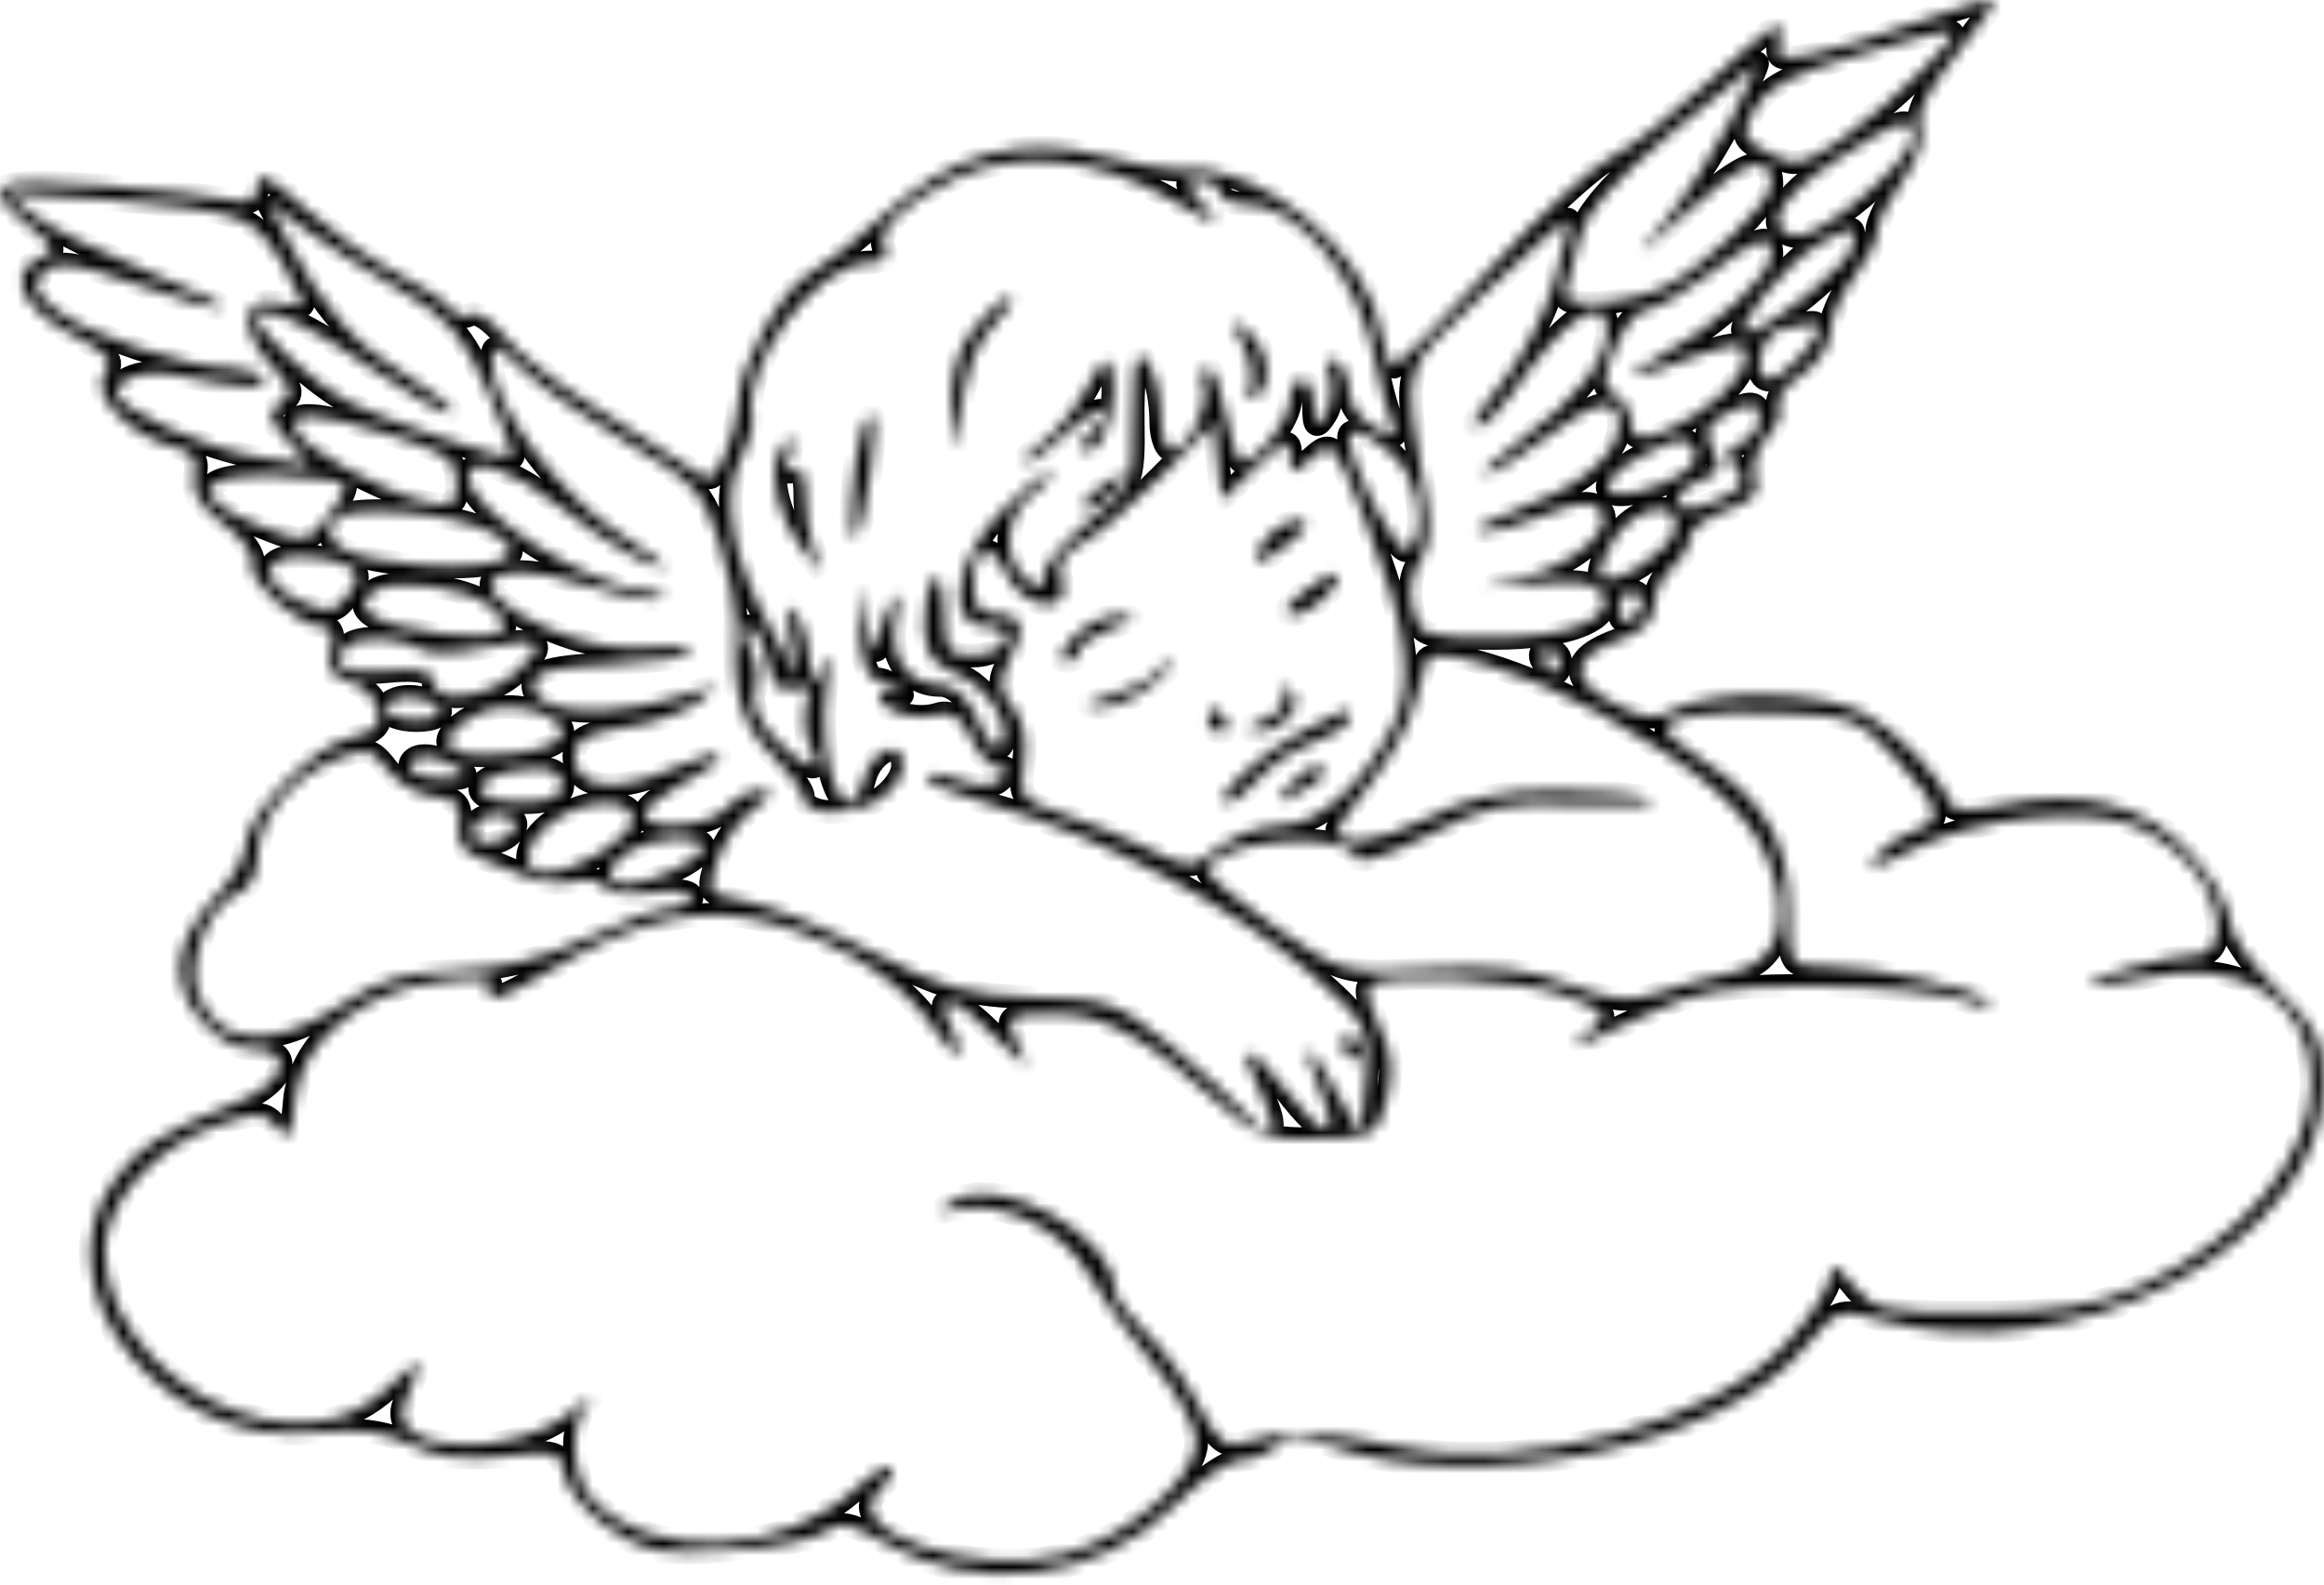 <svg width="198" height="135" viewBox="0 0 198 135" fill="none" xmlns="http://www.w3.org/2000/svg">
<mask id="path-1-inside-1_1421_833" fill="white">
<path fill-rule="evenodd" clip-rule="evenodd" d="M163.427 1.896C160.127 3.088 156.012 4.334 154.283 4.665C151.42 5.213 151.189 5.069 151.705 3.063C152.131 1.409 150.748 2.266 146.164 6.497C142.804 9.597 138.789 12.73 137.241 13.458C135.693 14.187 131.052 18.461 126.927 22.958C122.802 27.454 119.14 31.184 118.788 31.246C118.437 31.308 117.857 29.797 117.499 27.889C116.265 21.312 107.537 14.135 101.185 14.473C99.668 14.554 96.29 14.018 93.677 13.282C87.172 11.45 80.961 13.152 75.383 18.294C73.091 20.407 70.252 22.651 69.075 23.28C66.66 24.573 62.927 31.248 62.927 34.272C62.927 35.368 62.418 37.381 61.797 38.746C60.681 41.193 60.632 41.203 58.047 39.429C56.606 38.441 53.056 36.169 50.158 34.379C47.26 32.59 44.016 30.016 42.948 28.659C41.881 27.302 40.57 26.462 40.036 26.791C39.502 27.122 38.779 26.928 38.428 26.361C38.078 25.794 36.002 24.417 33.814 23.301C31.627 22.185 28.057 19.665 25.882 17.699C22.852 14.962 21.927 14.53 21.927 15.851C21.927 17.131 21.346 17.439 19.677 17.046C18.439 16.755 13.49 16.203 8.677 15.819C-0.802 15.065 -1.97 15.722 2.544 19.273C4.739 20.999 4.9 21.432 3.544 21.952C0.547 23.103 1.735 26.22 6.001 28.397C9.228 30.043 9.841 30.757 8.95 31.831C7.598 33.46 10.984 37.084 14.74 38.027C16.448 38.456 16.956 39.139 16.595 40.521C16.255 41.821 17.031 43.115 19.039 44.6C20.657 45.796 21.765 47.34 21.5 48.03C20.975 49.397 25.413 53.359 27.468 53.359C28.26 53.359 28.536 54.137 28.201 55.418C27.811 56.911 28.224 57.624 29.702 58.011C30.824 58.304 31.96 59.377 32.226 60.396C32.592 61.793 32.012 62.401 29.861 62.874C26.688 63.57 20.927 69.513 20.927 72.09C20.927 73.002 19.834 74.9 18.498 76.305C14.9 80.09 14.4 83.419 16.943 86.652C18.213 88.266 20.052 89.359 21.5 89.359C25.283 89.359 24.451 92.252 20.177 93.956C13.562 96.591 11.802 97.727 9.649 100.749C3.12 109.918 14.206 123.552 26.962 122.041C30.366 121.638 32.781 121.938 34.986 123.038C37.183 124.135 39.607 124.439 42.972 124.04C47.371 123.519 47.83 123.661 48.115 125.629C48.286 126.818 50.002 128.862 51.927 130.172C54.988 132.254 56.273 132.495 62.162 132.091C65.867 131.836 69.53 131.104 70.302 130.462C71.395 129.556 72.454 129.732 75.067 131.255C83.155 135.967 93.581 134.705 100.058 128.228C102.186 126.1 104.737 124.359 105.727 124.359C106.717 124.359 108.067 123.819 108.728 123.158C109.647 122.239 110.689 122.227 113.178 123.111C125.791 127.586 146.751 123.249 153.792 114.707C156.343 111.611 156.765 111.452 159.972 112.372C176.503 117.113 197.927 105.9 197.927 92.507C197.927 88.608 197.426 87.573 193.927 84.245C191.727 82.151 189.927 79.514 189.927 78.384C189.927 77.254 188.423 74.688 186.585 72.682C182.798 68.55 177.29 67.165 170.446 68.624C167.904 69.166 166.344 69.109 166.129 68.466C165.368 66.181 161.553 62.217 158.692 60.737C155.137 58.899 145.961 58.735 142.753 60.452C140.99 61.395 139.943 61.285 137.324 59.873C133.555 57.844 133.795 55.949 138.007 54.481C139.873 53.83 140.927 52.767 140.927 51.533C140.927 50.472 141.602 49.044 142.427 48.359C143.252 47.674 143.927 46.538 143.927 45.834C143.927 45.131 145.327 44.066 147.039 43.47C149.337 42.669 149.985 41.952 149.515 40.727C149.158 39.798 149.591 38.283 150.501 37.277C151.393 36.292 151.858 35.056 151.534 34.531C151.209 34.007 152.065 32.843 153.436 31.945C154.806 31.047 155.927 29.382 155.927 28.244C155.927 27.106 156.827 25.03 157.927 23.632C159.027 22.233 159.927 20.457 159.927 19.684C159.927 18.911 160.888 16.979 162.062 15.391C163.305 13.709 163.931 11.813 163.562 10.85C163.151 9.779 164.213 7.627 166.568 4.752C168.571 2.308 170.033 0.178 169.818 0.019C169.603 -0.141 166.727 0.704 163.427 1.896ZM163.927 5.859C162.061 7.784 158.896 10.495 156.892 11.883C153.629 14.145 152.983 14.27 150.696 13.083C148.363 11.873 148.255 11.547 149.447 9.309C150.428 7.465 152.567 6.329 158.089 4.719C167.876 1.864 167.811 1.852 163.927 5.859ZM147.446 10.322C146.062 13.052 143.476 16.989 141.697 19.072C138.891 22.359 139.157 22.226 143.708 18.058C148.623 13.556 150.927 12.812 150.927 15.723C150.927 17.25 145.335 22.649 141.927 24.413C140.552 25.125 137.953 25.758 136.152 25.82C133.589 25.908 133.006 25.598 133.472 24.396C133.799 23.551 134.319 21.608 134.628 20.08C135.003 18.223 137.551 15.326 142.308 11.35C146.223 8.076 149.547 5.389 149.694 5.378C149.841 5.368 148.829 7.592 147.446 10.322ZM162.927 11.781C162.927 13.732 154.855 20.492 152.96 20.128C150.026 19.562 151.458 16.867 156.416 13.623C161.977 9.984 162.927 9.716 162.927 11.781ZM99.779 16.981C103.902 19.369 104.212 19.43 102.522 17.516C100.838 15.61 100.809 15.359 102.272 15.359C103.182 15.359 103.927 15.809 103.927 16.359C103.927 16.909 104.843 17.359 105.962 17.359C110.7 17.359 115.8 23.478 117.213 30.859C117.528 32.509 118.112 34.699 118.509 35.725C119.147 37.376 118.981 37.458 117.079 36.44C115.895 35.807 114.927 34.431 114.927 33.383C114.927 32.335 114.429 31.169 113.82 30.794C113.098 30.348 112.916 30.762 113.297 31.984C113.618 33.015 113.449 34.534 112.919 35.359C112.143 36.569 111.955 36.424 111.942 34.609C111.934 33.371 111.477 32.359 110.927 32.359C110.377 32.359 109.927 33.111 109.927 34.03C109.927 35.765 107.184 39.359 105.86 39.359C105.443 39.359 104.799 37.559 104.427 35.359C104.055 33.159 103.355 31.359 102.87 31.359C102.386 31.359 102.235 31.999 102.535 32.781C103.169 34.432 101.308 38.359 99.892 38.359C99.361 38.359 98.927 37.271 98.927 35.941C98.927 33.142 98.001 30.359 97.07 30.359C96.716 30.359 96.467 32.854 96.515 35.904C96.599 41.18 96.418 41.594 92.765 44.487C90.654 46.159 88.927 48.219 88.927 49.065C88.927 50.32 88.65 50.374 87.427 49.359C85.227 47.533 85.599 43.703 88.15 41.916C89.372 41.06 89.921 40.359 89.37 40.359C88.818 40.359 86.918 41.895 85.147 43.773C81.228 47.928 80.584 53.359 84.01 53.359C85.233 53.359 85.921 53.876 85.677 54.609C85.448 55.297 84.173 55.859 82.844 55.859C80.723 55.859 80.427 55.405 80.427 52.157C80.427 48.669 79.331 48.099 78.892 51.359C78.418 54.88 79.074 56.464 81.366 57.336C84.133 58.388 86.36 61.849 85.336 63.506C84.935 64.155 84.11 63.322 83.338 61.486C82.512 59.522 81.308 58.359 80.098 58.359C77.257 58.359 75.601 55.827 76.346 52.622C76.822 50.574 76.725 50.247 75.973 51.359C75.414 52.184 74.891 53.759 74.811 54.859C74.73 55.961 74.316 55.287 73.889 53.359L73.115 49.859L73.271 53.859C73.36 56.151 73.925 57.859 74.594 57.859C75.235 57.859 76.135 58.269 76.594 58.769C77.078 59.298 76.903 59.378 76.177 58.96C75.49 58.565 74.927 58.669 74.927 59.193C74.927 60.521 77.87 61.512 79.901 60.867C81.042 60.505 81.966 61.15 82.739 62.845C83.369 64.228 84.434 65.359 85.106 65.359C85.949 65.359 86.006 65.68 85.29 66.396C84.583 67.103 83.406 67.112 81.59 66.421C80.125 65.865 78.927 65.774 78.927 66.22C78.927 66.666 81.729 67.811 85.153 68.763C93.582 71.106 105.322 77.357 111.582 82.837C116.453 87.099 116.721 87.584 116.426 91.604C116.254 93.944 116.052 96.084 115.976 96.359C115.9 96.634 114.948 95.172 113.859 93.109C111.366 88.386 110.561 88.239 112.491 92.859C114.377 97.371 112.912 97.339 109.445 92.793C106.31 88.683 105.21 88.747 107.371 92.915C109.178 96.396 108.377 97.601 106.08 94.859C105.158 93.759 102.236 91.112 99.587 88.978C95.137 85.392 94.26 85.085 88.098 84.959C82.532 84.846 80.262 84.219 74.395 81.177C70.528 79.172 65.729 77.225 63.731 76.85C60.219 76.191 60.131 76.072 61.116 73.249C61.675 71.642 63.087 69.66 64.253 68.844C65.887 67.7 66.006 67.359 64.772 67.359C63.892 67.359 62.612 68.034 61.927 68.859C60.555 70.513 54.927 70.935 54.927 69.385C54.927 68.849 56.248 67.727 57.864 66.892C62.689 64.397 62.354 63.283 57.433 65.459C52.418 67.678 48.927 67.245 48.927 64.405C48.927 63.024 49.978 62.428 53.292 61.932C55.693 61.572 58.505 60.584 59.542 59.736C61.374 58.239 61.37 58.215 59.427 58.893C52.416 61.336 45.427 61.064 45.427 58.349C45.427 57.205 46.996 56.79 52.177 56.563C55.89 56.401 58.927 55.939 58.927 55.537C58.927 55.135 57.176 54.973 55.035 55.177C52.582 55.411 49.441 54.795 46.535 53.51C38.65 50.022 41.398 47.026 49.894 49.848C52.667 50.769 55.496 51.296 56.181 51.02C56.867 50.743 56.527 50.471 55.427 50.416C50.235 50.154 39.927 43.637 39.927 40.617C39.927 38.666 43.56 39.884 47.927 43.298C51.663 46.219 55.312 48.359 56.557 48.359C56.976 48.359 55.199 47.015 52.609 45.372C47.717 42.27 41.927 34.467 41.927 30.976C41.927 29.136 42.134 29.18 44.677 31.583C46.189 33.011 50.203 35.796 53.597 37.771C59.068 40.954 59.937 41.9 61.27 46.111C62.097 48.722 62.728 51.759 62.672 52.859C62.366 58.869 63.093 61.614 65.662 64.154C67.166 65.642 68.404 67.303 68.412 67.845C68.436 69.417 71.974 69.672 74.558 68.289C75.861 67.591 76.927 66.211 76.927 65.221C76.927 62.869 74.299 63.828 73.619 66.428C72.187 71.905 69.456 65.062 70.426 58.428C70.823 55.714 70.723 55.338 70.008 56.859C69.133 58.719 69.062 58.684 68.982 56.359C68.935 54.984 68.426 53.184 67.851 52.359C67.074 51.244 66.956 51.757 67.393 54.359L67.981 57.859L65.525 53.359C62.332 47.508 61.406 42.179 63.062 39.184C63.768 37.905 64.226 36.269 64.079 35.549C63.148 30.986 69.677 22.359 74.063 22.359C75.185 22.359 75.765 21.906 75.4 21.315C74.451 19.78 76.884 17.297 81.427 15.163C86.661 12.705 93.58 13.39 99.779 16.981ZM20.047 18.508C22.288 19.351 23.498 20.876 25.763 25.714C25.983 26.184 25.208 26.266 24.04 25.895C20.796 24.865 20.18 27.935 23.024 30.963C24.969 33.032 25.127 33.617 23.941 34.351C22.734 35.096 22.818 35.588 24.467 37.446L26.427 39.655L22.085 38.98C17.382 38.25 9.927 34.856 9.927 33.446C9.927 32.244 12.353 31.421 14.581 31.864C20.845 33.114 22.974 33.244 22.418 32.344C22.083 31.802 20.792 31.359 19.549 31.359C15.885 31.359 7.313 28.494 4.776 26.421C2.858 24.853 2.663 24.261 3.712 23.195C4.767 22.122 6.137 22.288 11.399 24.124C20.669 27.36 21.724 26.797 12.927 23.31C8.802 21.675 4.302 19.455 2.927 18.378L0.427 16.419L8.927 16.971C13.602 17.274 18.606 17.966 20.047 18.508ZM34.219 24.762C38.123 26.987 39.469 28.528 41.482 33.08C42.841 36.152 43.824 38.795 43.666 38.953C43.274 39.345 32.633 35.796 29.755 34.314C26.851 32.818 21.927 28.283 21.927 27.105C21.927 25.579 26.218 27.501 32.159 31.688C35.312 33.91 38.145 35.474 38.454 35.165C38.764 34.855 37.085 33.466 34.722 32.078C30.292 29.475 27.513 26.327 24.496 20.493L22.755 17.126L26.091 19.579C27.926 20.928 31.583 23.26 34.219 24.762ZM132.381 24.203C131.534 27.054 129.464 30.956 127.78 32.873C126.097 34.791 125.195 36.359 125.777 36.359C126.358 36.359 127.642 35.179 128.63 33.737C133.184 27.093 136.927 24.566 136.927 28.136C136.927 30.71 134.297 34.079 129.671 37.43C127.447 39.041 126.064 40.359 126.599 40.359C127.133 40.359 129.338 39.022 131.499 37.387C136.043 33.948 137.927 33.602 137.927 36.204C137.927 38.783 134.571 41.565 129.09 43.531C126.525 44.451 125.229 45.239 126.209 45.281C127.189 45.324 129.631 44.674 131.636 43.836C134.064 42.821 135.615 42.647 136.28 43.312C137.872 44.904 134.196 48.166 129.553 49.281C125.454 50.266 125.461 50.269 130.569 49.737C134.068 49.372 135.954 49.594 136.472 50.432C137.843 52.65 133.831 54.359 127.255 54.359C121.371 54.359 120.924 54.197 120.334 51.846C119.974 50.412 120.229 48.7 120.926 47.861C121.705 46.922 121.913 45.019 121.5 42.623C119.43 30.631 119.044 31.996 126.515 24.884C130.254 21.324 133.45 18.548 133.617 18.715C133.784 18.882 133.227 21.352 132.381 24.203ZM157.927 20.853C157.927 22.302 150.519 28.359 148.747 28.359C147.272 28.359 152.26 22.262 154.927 20.805C158.074 19.086 157.927 19.084 157.927 20.853ZM150.927 21.672C150.927 23.514 146.09 27.94 141.39 30.399C137.26 32.559 139.09 32.47 144.639 30.24C146.405 29.53 148.103 29.202 148.412 29.511C149.523 30.621 147.667 33.356 144.46 35.339C140.596 37.727 138.927 37.899 138.927 35.909C138.927 35.111 138.321 34.099 137.581 33.659C136.453 32.989 136.453 32.332 137.584 29.609C138.326 27.822 139.526 26.359 140.252 26.359C140.977 26.359 143.338 25.022 145.499 23.387C149.874 20.076 150.927 19.744 150.927 21.672ZM83 27.994C81.509 29.889 80.969 31.924 81.077 35.244C81.178 38.374 81.347 38.894 81.601 36.859C82.304 31.223 82.978 29.308 84.952 27.334C86.038 26.248 86.51 25.359 86 25.359C85.489 25.359 84.139 26.545 83 27.994ZM105.84 29.187C106.523 30.468 106.827 32.178 106.515 32.989C106.198 33.817 106.383 34.195 106.938 33.852C108.48 32.899 108.101 29.748 106.263 28.231C104.749 26.983 104.711 27.069 105.84 29.187ZM154.927 28.03C154.927 29.04 151.74 32.359 150.772 32.359C149.138 32.359 149.948 28.5 151.677 28.048C154.465 27.32 154.927 27.317 154.927 28.03ZM92.632 33.048C91.701 34.802 89.936 36.94 88.71 37.798C87.485 38.657 86.895 39.359 87.4 39.359C87.905 39.359 89.58 38.15 91.122 36.672C93.769 34.136 95.288 34.598 92.727 37.159C91.815 38.071 91.811 38.359 92.708 38.359C94.078 38.359 95.282 34.355 94.715 31.688C94.403 30.217 93.995 30.483 92.632 33.048ZM149.927 35.752C149.927 36.518 149.201 37.423 148.314 37.764C147.046 38.251 146.953 38.685 147.879 39.801C148.814 40.928 148.645 41.439 147.057 42.289C145.958 42.878 144.579 43.359 143.993 43.359C142.15 43.359 142.835 41.523 144.926 40.859C146.528 40.351 146.726 39.851 145.92 38.345C145.144 36.896 145.316 36.231 146.67 35.443C149.085 34.037 149.927 34.117 149.927 35.752ZM33.387 37.065C38.019 38.491 38.927 39.15 38.927 41.084C38.927 43.096 38.569 43.314 36.177 42.755C32.37 41.867 25.659 38.121 25.167 36.609C24.616 34.916 26.802 35.037 33.387 37.065ZM73.478 36.609C72.606 39.431 72.143 46.538 72.884 45.73C73.719 44.82 74.986 35.359 74.273 35.359C74.048 35.359 73.69 35.922 73.478 36.609ZM106.999 39.79C109.495 37.399 109.927 37.257 109.927 38.827C109.927 40.552 110.044 40.563 111.766 39.005C113.52 37.418 113.731 37.664 116.364 44.376C119.941 53.494 120.556 58.244 118.638 61.946C115.981 67.074 112.251 70.359 109.086 70.359C107.47 70.359 105.093 71.214 103.802 72.259C101.54 74.09 101.328 74.095 97.941 72.394C96.008 71.424 92.696 70.069 90.58 69.385C87.016 68.232 86.768 67.908 87.217 64.999C87.517 63.051 87.144 61.226 86.234 60.192C85.115 58.92 85.024 58.047 85.847 56.508C87.436 53.54 87.174 52.359 84.927 52.359C83.473 52.359 82.927 51.692 82.927 49.918C82.927 46.497 84.422 45.955 85.759 48.89C87.163 51.971 91.408 52.45 90.446 49.42C90.007 48.034 90.487 47.139 92.129 46.282C93.393 45.623 96.452 43.046 98.927 40.556L103.427 36.029L103.749 39.312L104.071 42.595L106.999 39.79ZM119.904 40.316C121.211 42.759 121.219 46.061 119.919 46.864C119.01 47.426 114.927 39.556 114.927 37.241C114.927 35.776 118.733 38.128 119.904 40.316ZM66.288 38.861C65.514 40.877 66.477 44.412 68.465 46.859L70.09 48.859L69.328 46.859C68.908 45.759 68.581 43.635 68.601 42.14C68.622 40.53 68.218 39.679 67.612 40.054C66.99 40.438 66.838 40.034 67.226 39.023C67.577 38.108 67.639 37.359 67.364 37.359C67.089 37.359 66.605 38.035 66.288 38.861ZM144.357 38.246C145.093 39.437 143.024 41.046 139.671 41.887C136.057 42.794 136.06 40.893 139.677 38.931C142.93 37.166 143.627 37.064 144.357 38.246ZM29.372 41.27C29.575 41.599 28.916 42.889 27.907 44.135C26.116 46.347 25.976 46.362 22 44.771C15.912 42.336 16.62 40.265 23.464 40.489C26.509 40.589 29.168 40.94 29.372 41.27ZM93.368 41.827C92.301 42.635 91.934 43.31 92.555 43.327C93.175 43.345 94.242 42.684 94.927 41.859C96.508 39.954 95.862 39.941 93.368 41.827ZM41.949 45.371C45.587 47.318 42.732 48.658 35.987 48.17C29.688 47.714 27.154 46.419 28.451 44.32C29.352 42.863 38.609 43.583 41.949 45.371ZM142.743 45.075C142.378 46.97 137.412 50.178 136.404 49.169C136.054 48.819 136.53 47.368 137.462 45.946C139.402 42.986 143.268 42.348 142.743 45.075ZM107.907 45.883C105.988 48.196 107.125 48.431 109.788 46.273C111.396 44.969 111.674 44.359 110.66 44.359C109.842 44.359 108.603 45.045 107.907 45.883ZM29.677 48.183C30.673 48.816 30.665 49.335 29.636 50.742C28.527 52.259 27.965 52.334 25.636 51.272C22.087 49.655 22.111 47.354 25.677 47.374C27.189 47.383 28.989 47.747 29.677 48.183ZM111.066 50.445C109.458 51.749 109.18 52.359 110.194 52.359C111.691 52.359 114.551 49.647 113.82 48.921C113.604 48.707 112.365 49.392 111.066 50.445ZM41.677 51.571C44.32 53.755 42.911 54.636 37.754 54.025C31.911 53.333 29.583 51.841 31.935 50.296C33.616 49.192 39.774 49.998 41.677 51.571ZM139.927 51.3C139.927 51.818 139.477 52.519 138.927 52.859C138.377 53.199 137.927 52.775 137.927 51.918C137.927 51.061 138.377 50.359 138.927 50.359C139.477 50.359 139.927 50.782 139.927 51.3ZM91.427 54.359C90.401 55.493 90.117 56.359 90.772 56.359C91.407 56.359 91.927 55.947 91.927 55.442C91.927 54.938 93.165 54.074 94.677 53.521C96.971 52.684 97.079 52.504 95.332 52.438C94.18 52.395 92.422 53.259 91.427 54.359ZM65.414 56.302C65.889 58.462 66.485 59.082 67.655 58.633C68.873 58.166 69.124 58.499 68.719 60.048C68.427 61.163 68.602 62.814 69.107 63.717C70.487 66.182 68.59 65.693 65.975 62.91C64.584 61.429 63.92 59.819 64.297 58.837C64.64 57.945 64.456 56.347 63.888 55.287C63.261 54.114 63.231 53.359 63.812 53.359C64.338 53.359 65.059 54.683 65.414 56.302ZM35.777 55.245C36.532 55.723 38.908 55.701 41.159 55.195C46.123 54.08 46.958 54.73 43.934 57.353C41.352 59.592 36.927 60.053 36.927 58.083C36.927 57.197 35.704 56.923 32.927 57.188C29.251 57.538 27.935 56.685 29.594 55.026C30.527 54.093 34.162 54.222 35.777 55.245ZM136.244 60.719C144.886 65.553 148.885 69.016 150.62 73.166C152.741 78.243 151.553 82.075 147.612 82.876C145.86 83.232 143.036 84.001 141.336 84.584C138.89 85.424 137.284 85.279 133.638 83.888C130.218 82.581 127.152 82.243 121.729 82.577C114.544 83.019 114.335 82.962 108.677 79.048C105.514 76.86 102.927 74.701 102.927 74.249C102.927 71.546 114.807 70.5 115.683 73.126C115.847 73.619 118.557 72.713 121.704 71.112C126.753 68.545 128.272 68.243 134.607 68.547C138.556 68.736 141.256 68.553 140.607 68.14C139.958 67.727 136.466 67.383 132.846 67.374C127.845 67.364 125.118 67.941 121.479 69.784C117.379 71.859 113.927 72.275 113.927 70.694C113.927 70.445 115.249 68.582 116.864 66.55C118.48 64.52 120.117 61.509 120.502 59.859C120.888 58.209 121.357 56.58 121.544 56.239C122.288 54.884 130.026 57.242 136.244 60.719ZM132.927 56.359C132.927 56.909 132.729 57.359 132.486 57.359C132.243 57.359 131.767 56.909 131.427 56.359C131.087 55.809 131.286 55.359 131.868 55.359C132.45 55.359 132.927 55.809 132.927 56.359ZM98.437 57.343C98.102 57.884 96.388 58.744 94.628 59.253C92.314 59.922 92.02 60.204 93.566 60.269C94.743 60.318 96.768 59.474 98.066 58.392C99.365 57.311 100.116 56.411 99.736 56.392C99.356 56.374 98.771 56.802 98.437 57.343ZM109.337 59.213C109.769 59.913 109.133 60.746 107.741 61.304C106.218 61.916 105.983 62.254 107.055 62.296C109.356 62.385 111.415 59.778 109.821 58.794C109.055 58.32 108.879 58.473 109.337 59.213ZM37.427 60.359C37.778 60.926 36.937 61.359 35.486 61.359C34.079 61.359 32.927 60.909 32.927 60.359C32.927 59.809 33.8 59.359 34.868 59.359C35.936 59.359 37.087 59.809 37.427 60.359ZM47.927 62.413C47.927 63.541 45.127 64.359 41.262 64.359C37.296 64.359 37.121 62.595 40.899 60.696C43.209 59.534 47.927 60.687 47.927 62.413ZM102.927 61.359C102.927 61.909 103.404 62.359 103.986 62.359C104.568 62.359 104.767 61.909 104.427 61.359C104.087 60.809 103.611 60.359 103.368 60.359C103.125 60.359 102.927 60.809 102.927 61.359ZM110.927 62.361C107.319 64.198 102.895 68.359 104.55 68.359C105.063 68.359 106.28 67.428 107.254 66.29C108.229 65.152 110.354 63.758 111.977 63.192C113.599 62.626 114.927 61.757 114.927 61.261C114.927 60.765 114.814 60.408 114.677 60.468C114.54 60.528 112.852 61.38 110.927 62.361ZM161.555 64.65C165.424 68.872 165.687 69.984 163.017 70.831C161.967 71.165 160.508 72.159 159.776 73.041C158.811 74.204 159.663 74.024 162.863 72.392C168.32 69.608 177.699 68.608 181.926 70.359C183.614 71.058 185.88 72.754 186.961 74.129C189.462 77.309 189.583 81.358 187.177 81.365C184.915 81.373 177.625 83.391 178.11 83.876C178.314 84.08 180.44 83.806 182.835 83.268C190.911 81.454 196.927 85.237 196.927 92.131C196.927 98.628 191.122 105.588 182.427 109.515C178.485 111.295 175.557 111.782 168.59 111.816C160.482 111.855 159.594 111.664 157.84 109.498C156.395 107.715 155.927 107.531 155.927 108.745C155.927 109.63 154.317 112.135 152.349 114.313C146.064 121.27 130.08 125.546 119.009 123.231C112.617 121.895 109.348 121.792 106.247 122.827C104.417 123.439 103.752 122.939 102.095 119.707C101.01 117.591 98.953 114.768 97.524 113.435C96.096 112.101 94.927 110.474 94.927 109.82C94.927 105.301 85.116 99.891 81.303 102.307C79.597 103.389 79.645 103.45 81.835 102.98C85.454 102.204 90.752 104.871 92.7 108.45C93.65 110.196 96.115 113.617 98.177 116.053C100.24 118.488 101.927 121.532 101.927 122.816C101.927 125.959 96.059 130.977 90.696 132.421C83.223 134.434 71.393 130.493 74.769 127.117C77.264 124.622 75.762 124.143 73.177 126.608C67.003 132.498 55.833 133.122 50.582 127.871C48.626 125.915 48.41 121.353 50.177 119.324C50.865 118.535 50.234 118.932 48.775 120.206C43.916 124.451 32.678 123.923 34.445 119.532C34.816 118.612 35.366 117.252 35.668 116.509C35.97 115.767 35.066 116.311 33.658 117.718C30.614 120.763 27.097 121.803 22.67 120.966C15.184 119.551 8.938 113.032 8.931 106.625C8.926 102.458 13.095 97.74 18.427 95.879C21.941 94.652 22.571 94.669 23.611 96.021C24.594 97.3 24.848 96.926 25.111 93.811C25.539 88.73 30.864 84.346 37.516 83.596C41.489 83.148 42.16 83.309 41.668 84.591C41.29 85.576 43.025 84.95 46.547 82.829C54.375 78.115 60.18 76.915 66.258 78.752C72.102 80.518 76.995 83.74 79.505 87.476C81.622 90.626 82.663 90.604 80.973 87.445C79.228 84.185 81.555 84.843 85.093 88.609C87.164 90.814 87.789 91.156 87.037 89.675C85.419 86.49 85.536 86.359 89.994 86.359C94.126 86.359 97.721 88.379 104.427 94.465C106.921 96.728 108.26 97.159 112.364 97.023C117.043 96.868 117.345 96.69 118.142 93.613C118.739 91.306 118.552 89.534 117.495 87.49C116.676 85.907 116.289 84.332 116.634 83.987C117.87 82.751 130.064 83.389 133.625 84.877C137.111 86.334 137.181 86.459 135.343 87.94C133.076 89.767 133.778 89.549 140.427 86.356C144.652 84.328 146.9 83.962 154.927 83.997C160.152 84.02 165.69 84.559 167.234 85.196C168.778 85.832 169.787 85.941 169.475 85.437C168.78 84.312 159.992 82.359 155.628 82.359C152.46 82.359 152.427 82.308 152.427 77.432C152.427 71.882 150.252 68.133 145.132 64.859C143.412 63.759 141.987 62.554 141.966 62.182C141.897 60.982 145.276 60.484 151.805 60.73C157.743 60.953 158.415 61.224 161.555 64.65ZM37.05 67.858C38.876 68 39.354 68.544 39.113 70.207C38.911 71.602 39.444 72.58 40.613 72.956C41.611 73.278 43.41 74.01 44.611 74.583C45.813 75.157 47.725 75.384 48.86 75.087C49.996 74.79 51.208 75.004 51.553 75.564C51.899 76.123 53.699 76.333 55.554 76.032C57.409 75.731 58.927 75.906 58.927 76.422C58.927 76.937 58.14 77.364 57.177 77.37C56.214 77.374 52.952 78.547 49.927 79.975C46.297 81.688 42.532 82.62 38.854 82.715C34.607 82.825 32.291 83.514 29.125 85.609C23.184 89.541 18.572 89.188 16.854 84.666C15.807 81.913 17.815 77.001 20.39 76.013C21.235 75.688 21.927 74.383 21.927 73.113C21.927 69.893 24.614 66.398 28.305 64.818C31.153 63.599 31.57 63.666 33.05 65.578C33.943 66.731 35.743 67.757 37.05 67.858ZM38.927 65.359C40.096 66.114 39.82 66.332 37.677 66.344C36.165 66.352 34.927 65.909 34.927 65.359C34.927 64.095 36.97 64.095 38.927 65.359ZM47.927 66.859C47.927 67.907 46.871 68.359 44.427 68.359C39.008 68.359 40.175 65.632 45.677 65.439C47.045 65.391 47.927 65.947 47.927 66.859ZM109.799 67.023C108.555 68.531 108.637 68.575 110.677 67.488C113.004 66.248 113.577 65.359 112.049 65.359C111.567 65.359 110.554 66.108 109.799 67.023ZM53.927 69.833C53.927 71.404 49.062 74.359 46.477 74.359C44.192 74.359 44.593 71.707 47.15 69.916C49.987 67.928 53.927 67.88 53.927 69.833ZM43.927 70.252C43.927 71.479 41.11 72.465 40.486 71.456C40.209 71.007 40.269 70.35 40.621 69.999C41.574 69.046 43.927 69.226 43.927 70.252ZM59.927 72.198C59.927 73.196 55.447 75.359 53.38 75.359C51.383 75.359 51.554 73.676 53.677 72.439C55.807 71.199 59.927 71.04 59.927 72.198ZM114.427 89.359C114.767 89.909 115.243 90.359 115.486 90.359C115.729 90.359 115.927 89.909 115.927 89.359C115.927 88.809 115.45 88.359 114.868 88.359C114.286 88.359 114.087 88.809 114.427 89.359Z"/>
</mask>
<path fill-rule="evenodd" clip-rule="evenodd" d="M163.427 1.896C160.127 3.088 156.012 4.334 154.283 4.665C151.42 5.213 151.189 5.069 151.705 3.063C152.131 1.409 150.748 2.266 146.164 6.497C142.804 9.597 138.789 12.73 137.241 13.458C135.693 14.187 131.052 18.461 126.927 22.958C122.802 27.454 119.14 31.184 118.788 31.246C118.437 31.308 117.857 29.797 117.499 27.889C116.265 21.312 107.537 14.135 101.185 14.473C99.668 14.554 96.29 14.018 93.677 13.282C87.172 11.45 80.961 13.152 75.383 18.294C73.091 20.407 70.252 22.651 69.075 23.28C66.66 24.573 62.927 31.248 62.927 34.272C62.927 35.368 62.418 37.381 61.797 38.746C60.681 41.193 60.632 41.203 58.047 39.429C56.606 38.441 53.056 36.169 50.158 34.379C47.26 32.59 44.016 30.016 42.948 28.659C41.881 27.302 40.57 26.462 40.036 26.791C39.502 27.122 38.779 26.928 38.428 26.361C38.078 25.794 36.002 24.417 33.814 23.301C31.627 22.185 28.057 19.665 25.882 17.699C22.852 14.962 21.927 14.53 21.927 15.851C21.927 17.131 21.346 17.439 19.677 17.046C18.439 16.755 13.49 16.203 8.677 15.819C-0.802 15.065 -1.97 15.722 2.544 19.273C4.739 20.999 4.9 21.432 3.544 21.952C0.547 23.103 1.735 26.22 6.001 28.397C9.228 30.043 9.841 30.757 8.95 31.831C7.598 33.46 10.984 37.084 14.74 38.027C16.448 38.456 16.956 39.139 16.595 40.521C16.255 41.821 17.031 43.115 19.039 44.6C20.657 45.796 21.765 47.34 21.5 48.03C20.975 49.397 25.413 53.359 27.468 53.359C28.26 53.359 28.536 54.137 28.201 55.418C27.811 56.911 28.224 57.624 29.702 58.011C30.824 58.304 31.96 59.377 32.226 60.396C32.592 61.793 32.012 62.401 29.861 62.874C26.688 63.57 20.927 69.513 20.927 72.09C20.927 73.002 19.834 74.9 18.498 76.305C14.9 80.09 14.4 83.419 16.943 86.652C18.213 88.266 20.052 89.359 21.5 89.359C25.283 89.359 24.451 92.252 20.177 93.956C13.562 96.591 11.802 97.727 9.649 100.749C3.12 109.918 14.206 123.552 26.962 122.041C30.366 121.638 32.781 121.938 34.986 123.038C37.183 124.135 39.607 124.439 42.972 124.04C47.371 123.519 47.83 123.661 48.115 125.629C48.286 126.818 50.002 128.862 51.927 130.172C54.988 132.254 56.273 132.495 62.162 132.091C65.867 131.836 69.53 131.104 70.302 130.462C71.395 129.556 72.454 129.732 75.067 131.255C83.155 135.967 93.581 134.705 100.058 128.228C102.186 126.1 104.737 124.359 105.727 124.359C106.717 124.359 108.067 123.819 108.728 123.158C109.647 122.239 110.689 122.227 113.178 123.111C125.791 127.586 146.751 123.249 153.792 114.707C156.343 111.611 156.765 111.452 159.972 112.372C176.503 117.113 197.927 105.9 197.927 92.507C197.927 88.608 197.426 87.573 193.927 84.245C191.727 82.151 189.927 79.514 189.927 78.384C189.927 77.254 188.423 74.688 186.585 72.682C182.798 68.55 177.29 67.165 170.446 68.624C167.904 69.166 166.344 69.109 166.129 68.466C165.368 66.181 161.553 62.217 158.692 60.737C155.137 58.899 145.961 58.735 142.753 60.452C140.99 61.395 139.943 61.285 137.324 59.873C133.555 57.844 133.795 55.949 138.007 54.481C139.873 53.83 140.927 52.767 140.927 51.533C140.927 50.472 141.602 49.044 142.427 48.359C143.252 47.674 143.927 46.538 143.927 45.834C143.927 45.131 145.327 44.066 147.039 43.47C149.337 42.669 149.985 41.952 149.515 40.727C149.158 39.798 149.591 38.283 150.501 37.277C151.393 36.292 151.858 35.056 151.534 34.531C151.209 34.007 152.065 32.843 153.436 31.945C154.806 31.047 155.927 29.382 155.927 28.244C155.927 27.106 156.827 25.03 157.927 23.632C159.027 22.233 159.927 20.457 159.927 19.684C159.927 18.911 160.888 16.979 162.062 15.391C163.305 13.709 163.931 11.813 163.562 10.85C163.151 9.779 164.213 7.627 166.568 4.752C168.571 2.308 170.033 0.178 169.818 0.019C169.603 -0.141 166.727 0.704 163.427 1.896ZM163.927 5.859C162.061 7.784 158.896 10.495 156.892 11.883C153.629 14.145 152.983 14.27 150.696 13.083C148.363 11.873 148.255 11.547 149.447 9.309C150.428 7.465 152.567 6.329 158.089 4.719C167.876 1.864 167.811 1.852 163.927 5.859ZM147.446 10.322C146.062 13.052 143.476 16.989 141.697 19.072C138.891 22.359 139.157 22.226 143.708 18.058C148.623 13.556 150.927 12.812 150.927 15.723C150.927 17.25 145.335 22.649 141.927 24.413C140.552 25.125 137.953 25.758 136.152 25.82C133.589 25.908 133.006 25.598 133.472 24.396C133.799 23.551 134.319 21.608 134.628 20.08C135.003 18.223 137.551 15.326 142.308 11.35C146.223 8.076 149.547 5.389 149.694 5.378C149.841 5.368 148.829 7.592 147.446 10.322ZM162.927 11.781C162.927 13.732 154.855 20.492 152.96 20.128C150.026 19.562 151.458 16.867 156.416 13.623C161.977 9.984 162.927 9.716 162.927 11.781ZM99.779 16.981C103.902 19.369 104.212 19.43 102.522 17.516C100.838 15.61 100.809 15.359 102.272 15.359C103.182 15.359 103.927 15.809 103.927 16.359C103.927 16.909 104.843 17.359 105.962 17.359C110.7 17.359 115.8 23.478 117.213 30.859C117.528 32.509 118.112 34.699 118.509 35.725C119.147 37.376 118.981 37.458 117.079 36.44C115.895 35.807 114.927 34.431 114.927 33.383C114.927 32.335 114.429 31.169 113.82 30.794C113.098 30.348 112.916 30.762 113.297 31.984C113.618 33.015 113.449 34.534 112.919 35.359C112.143 36.569 111.955 36.424 111.942 34.609C111.934 33.371 111.477 32.359 110.927 32.359C110.377 32.359 109.927 33.111 109.927 34.03C109.927 35.765 107.184 39.359 105.86 39.359C105.443 39.359 104.799 37.559 104.427 35.359C104.055 33.159 103.355 31.359 102.87 31.359C102.386 31.359 102.235 31.999 102.535 32.781C103.169 34.432 101.308 38.359 99.892 38.359C99.361 38.359 98.927 37.271 98.927 35.941C98.927 33.142 98.001 30.359 97.07 30.359C96.716 30.359 96.467 32.854 96.515 35.904C96.599 41.18 96.418 41.594 92.765 44.487C90.654 46.159 88.927 48.219 88.927 49.065C88.927 50.32 88.65 50.374 87.427 49.359C85.227 47.533 85.599 43.703 88.15 41.916C89.372 41.06 89.921 40.359 89.37 40.359C88.818 40.359 86.918 41.895 85.147 43.773C81.228 47.928 80.584 53.359 84.01 53.359C85.233 53.359 85.921 53.876 85.677 54.609C85.448 55.297 84.173 55.859 82.844 55.859C80.723 55.859 80.427 55.405 80.427 52.157C80.427 48.669 79.331 48.099 78.892 51.359C78.418 54.88 79.074 56.464 81.366 57.336C84.133 58.388 86.36 61.849 85.336 63.506C84.935 64.155 84.11 63.322 83.338 61.486C82.512 59.522 81.308 58.359 80.098 58.359C77.257 58.359 75.601 55.827 76.346 52.622C76.822 50.574 76.725 50.247 75.973 51.359C75.414 52.184 74.891 53.759 74.811 54.859C74.73 55.961 74.316 55.287 73.889 53.359L73.115 49.859L73.271 53.859C73.36 56.151 73.925 57.859 74.594 57.859C75.235 57.859 76.135 58.269 76.594 58.769C77.078 59.298 76.903 59.378 76.177 58.96C75.49 58.565 74.927 58.669 74.927 59.193C74.927 60.521 77.87 61.512 79.901 60.867C81.042 60.505 81.966 61.15 82.739 62.845C83.369 64.228 84.434 65.359 85.106 65.359C85.949 65.359 86.006 65.68 85.29 66.396C84.583 67.103 83.406 67.112 81.59 66.421C80.125 65.865 78.927 65.774 78.927 66.22C78.927 66.666 81.729 67.811 85.153 68.763C93.582 71.106 105.322 77.357 111.582 82.837C116.453 87.099 116.721 87.584 116.426 91.604C116.254 93.944 116.052 96.084 115.976 96.359C115.9 96.634 114.948 95.172 113.859 93.109C111.366 88.386 110.561 88.239 112.491 92.859C114.377 97.371 112.912 97.339 109.445 92.793C106.31 88.683 105.21 88.747 107.371 92.915C109.178 96.396 108.377 97.601 106.08 94.859C105.158 93.759 102.236 91.112 99.587 88.978C95.137 85.392 94.26 85.085 88.098 84.959C82.532 84.846 80.262 84.219 74.395 81.177C70.528 79.172 65.729 77.225 63.731 76.85C60.219 76.191 60.131 76.072 61.116 73.249C61.675 71.642 63.087 69.66 64.253 68.844C65.887 67.7 66.006 67.359 64.772 67.359C63.892 67.359 62.612 68.034 61.927 68.859C60.555 70.513 54.927 70.935 54.927 69.385C54.927 68.849 56.248 67.727 57.864 66.892C62.689 64.397 62.354 63.283 57.433 65.459C52.418 67.678 48.927 67.245 48.927 64.405C48.927 63.024 49.978 62.428 53.292 61.932C55.693 61.572 58.505 60.584 59.542 59.736C61.374 58.239 61.37 58.215 59.427 58.893C52.416 61.336 45.427 61.064 45.427 58.349C45.427 57.205 46.996 56.79 52.177 56.563C55.89 56.401 58.927 55.939 58.927 55.537C58.927 55.135 57.176 54.973 55.035 55.177C52.582 55.411 49.441 54.795 46.535 53.51C38.65 50.022 41.398 47.026 49.894 49.848C52.667 50.769 55.496 51.296 56.181 51.02C56.867 50.743 56.527 50.471 55.427 50.416C50.235 50.154 39.927 43.637 39.927 40.617C39.927 38.666 43.56 39.884 47.927 43.298C51.663 46.219 55.312 48.359 56.557 48.359C56.976 48.359 55.199 47.015 52.609 45.372C47.717 42.27 41.927 34.467 41.927 30.976C41.927 29.136 42.134 29.18 44.677 31.583C46.189 33.011 50.203 35.796 53.597 37.771C59.068 40.954 59.937 41.9 61.27 46.111C62.097 48.722 62.728 51.759 62.672 52.859C62.366 58.869 63.093 61.614 65.662 64.154C67.166 65.642 68.404 67.303 68.412 67.845C68.436 69.417 71.974 69.672 74.558 68.289C75.861 67.591 76.927 66.211 76.927 65.221C76.927 62.869 74.299 63.828 73.619 66.428C72.187 71.905 69.456 65.062 70.426 58.428C70.823 55.714 70.723 55.338 70.008 56.859C69.133 58.719 69.062 58.684 68.982 56.359C68.935 54.984 68.426 53.184 67.851 52.359C67.074 51.244 66.956 51.757 67.393 54.359L67.981 57.859L65.525 53.359C62.332 47.508 61.406 42.179 63.062 39.184C63.768 37.905 64.226 36.269 64.079 35.549C63.148 30.986 69.677 22.359 74.063 22.359C75.185 22.359 75.765 21.906 75.4 21.315C74.451 19.78 76.884 17.297 81.427 15.163C86.661 12.705 93.58 13.39 99.779 16.981ZM20.047 18.508C22.288 19.351 23.498 20.876 25.763 25.714C25.983 26.184 25.208 26.266 24.04 25.895C20.796 24.865 20.18 27.935 23.024 30.963C24.969 33.032 25.127 33.617 23.941 34.351C22.734 35.096 22.818 35.588 24.467 37.446L26.427 39.655L22.085 38.98C17.382 38.25 9.927 34.856 9.927 33.446C9.927 32.244 12.353 31.421 14.581 31.864C20.845 33.114 22.974 33.244 22.418 32.344C22.083 31.802 20.792 31.359 19.549 31.359C15.885 31.359 7.313 28.494 4.776 26.421C2.858 24.853 2.663 24.261 3.712 23.195C4.767 22.122 6.137 22.288 11.399 24.124C20.669 27.36 21.724 26.797 12.927 23.31C8.802 21.675 4.302 19.455 2.927 18.378L0.427 16.419L8.927 16.971C13.602 17.274 18.606 17.966 20.047 18.508ZM34.219 24.762C38.123 26.987 39.469 28.528 41.482 33.08C42.841 36.152 43.824 38.795 43.666 38.953C43.274 39.345 32.633 35.796 29.755 34.314C26.851 32.818 21.927 28.283 21.927 27.105C21.927 25.579 26.218 27.501 32.159 31.688C35.312 33.91 38.145 35.474 38.454 35.165C38.764 34.855 37.085 33.466 34.722 32.078C30.292 29.475 27.513 26.327 24.496 20.493L22.755 17.126L26.091 19.579C27.926 20.928 31.583 23.26 34.219 24.762ZM132.381 24.203C131.534 27.054 129.464 30.956 127.78 32.873C126.097 34.791 125.195 36.359 125.777 36.359C126.358 36.359 127.642 35.179 128.63 33.737C133.184 27.093 136.927 24.566 136.927 28.136C136.927 30.71 134.297 34.079 129.671 37.43C127.447 39.041 126.064 40.359 126.599 40.359C127.133 40.359 129.338 39.022 131.499 37.387C136.043 33.948 137.927 33.602 137.927 36.204C137.927 38.783 134.571 41.565 129.09 43.531C126.525 44.451 125.229 45.239 126.209 45.281C127.189 45.324 129.631 44.674 131.636 43.836C134.064 42.821 135.615 42.647 136.28 43.312C137.872 44.904 134.196 48.166 129.553 49.281C125.454 50.266 125.461 50.269 130.569 49.737C134.068 49.372 135.954 49.594 136.472 50.432C137.843 52.65 133.831 54.359 127.255 54.359C121.371 54.359 120.924 54.197 120.334 51.846C119.974 50.412 120.229 48.7 120.926 47.861C121.705 46.922 121.913 45.019 121.5 42.623C119.43 30.631 119.044 31.996 126.515 24.884C130.254 21.324 133.45 18.548 133.617 18.715C133.784 18.882 133.227 21.352 132.381 24.203ZM157.927 20.853C157.927 22.302 150.519 28.359 148.747 28.359C147.272 28.359 152.26 22.262 154.927 20.805C158.074 19.086 157.927 19.084 157.927 20.853ZM150.927 21.672C150.927 23.514 146.09 27.94 141.39 30.399C137.26 32.559 139.09 32.47 144.639 30.24C146.405 29.53 148.103 29.202 148.412 29.511C149.523 30.621 147.667 33.356 144.46 35.339C140.596 37.727 138.927 37.899 138.927 35.909C138.927 35.111 138.321 34.099 137.581 33.659C136.453 32.989 136.453 32.332 137.584 29.609C138.326 27.822 139.526 26.359 140.252 26.359C140.977 26.359 143.338 25.022 145.499 23.387C149.874 20.076 150.927 19.744 150.927 21.672ZM83 27.994C81.509 29.889 80.969 31.924 81.077 35.244C81.178 38.374 81.347 38.894 81.601 36.859C82.304 31.223 82.978 29.308 84.952 27.334C86.038 26.248 86.51 25.359 86 25.359C85.489 25.359 84.139 26.545 83 27.994ZM105.84 29.187C106.523 30.468 106.827 32.178 106.515 32.989C106.198 33.817 106.383 34.195 106.938 33.852C108.48 32.899 108.101 29.748 106.263 28.231C104.749 26.983 104.711 27.069 105.84 29.187ZM154.927 28.03C154.927 29.04 151.74 32.359 150.772 32.359C149.138 32.359 149.948 28.5 151.677 28.048C154.465 27.32 154.927 27.317 154.927 28.03ZM92.632 33.048C91.701 34.802 89.936 36.94 88.71 37.798C87.485 38.657 86.895 39.359 87.4 39.359C87.905 39.359 89.58 38.15 91.122 36.672C93.769 34.136 95.288 34.598 92.727 37.159C91.815 38.071 91.811 38.359 92.708 38.359C94.078 38.359 95.282 34.355 94.715 31.688C94.403 30.217 93.995 30.483 92.632 33.048ZM149.927 35.752C149.927 36.518 149.201 37.423 148.314 37.764C147.046 38.251 146.953 38.685 147.879 39.801C148.814 40.928 148.645 41.439 147.057 42.289C145.958 42.878 144.579 43.359 143.993 43.359C142.15 43.359 142.835 41.523 144.926 40.859C146.528 40.351 146.726 39.851 145.92 38.345C145.144 36.896 145.316 36.231 146.67 35.443C149.085 34.037 149.927 34.117 149.927 35.752ZM33.387 37.065C38.019 38.491 38.927 39.15 38.927 41.084C38.927 43.096 38.569 43.314 36.177 42.755C32.37 41.867 25.659 38.121 25.167 36.609C24.616 34.916 26.802 35.037 33.387 37.065ZM73.478 36.609C72.606 39.431 72.143 46.538 72.884 45.73C73.719 44.82 74.986 35.359 74.273 35.359C74.048 35.359 73.69 35.922 73.478 36.609ZM106.999 39.79C109.495 37.399 109.927 37.257 109.927 38.827C109.927 40.552 110.044 40.563 111.766 39.005C113.52 37.418 113.731 37.664 116.364 44.376C119.941 53.494 120.556 58.244 118.638 61.946C115.981 67.074 112.251 70.359 109.086 70.359C107.47 70.359 105.093 71.214 103.802 72.259C101.54 74.09 101.328 74.095 97.941 72.394C96.008 71.424 92.696 70.069 90.58 69.385C87.016 68.232 86.768 67.908 87.217 64.999C87.517 63.051 87.144 61.226 86.234 60.192C85.115 58.92 85.024 58.047 85.847 56.508C87.436 53.54 87.174 52.359 84.927 52.359C83.473 52.359 82.927 51.692 82.927 49.918C82.927 46.497 84.422 45.955 85.759 48.89C87.163 51.971 91.408 52.45 90.446 49.42C90.007 48.034 90.487 47.139 92.129 46.282C93.393 45.623 96.452 43.046 98.927 40.556L103.427 36.029L103.749 39.312L104.071 42.595L106.999 39.79ZM119.904 40.316C121.211 42.759 121.219 46.061 119.919 46.864C119.01 47.426 114.927 39.556 114.927 37.241C114.927 35.776 118.733 38.128 119.904 40.316ZM66.288 38.861C65.514 40.877 66.477 44.412 68.465 46.859L70.09 48.859L69.328 46.859C68.908 45.759 68.581 43.635 68.601 42.14C68.622 40.53 68.218 39.679 67.612 40.054C66.99 40.438 66.838 40.034 67.226 39.023C67.577 38.108 67.639 37.359 67.364 37.359C67.089 37.359 66.605 38.035 66.288 38.861ZM144.357 38.246C145.093 39.437 143.024 41.046 139.671 41.887C136.057 42.794 136.06 40.893 139.677 38.931C142.93 37.166 143.627 37.064 144.357 38.246ZM29.372 41.27C29.575 41.599 28.916 42.889 27.907 44.135C26.116 46.347 25.976 46.362 22 44.771C15.912 42.336 16.62 40.265 23.464 40.489C26.509 40.589 29.168 40.94 29.372 41.27ZM93.368 41.827C92.301 42.635 91.934 43.31 92.555 43.327C93.175 43.345 94.242 42.684 94.927 41.859C96.508 39.954 95.862 39.941 93.368 41.827ZM41.949 45.371C45.587 47.318 42.732 48.658 35.987 48.17C29.688 47.714 27.154 46.419 28.451 44.32C29.352 42.863 38.609 43.583 41.949 45.371ZM142.743 45.075C142.378 46.97 137.412 50.178 136.404 49.169C136.054 48.819 136.53 47.368 137.462 45.946C139.402 42.986 143.268 42.348 142.743 45.075ZM107.907 45.883C105.988 48.196 107.125 48.431 109.788 46.273C111.396 44.969 111.674 44.359 110.66 44.359C109.842 44.359 108.603 45.045 107.907 45.883ZM29.677 48.183C30.673 48.816 30.665 49.335 29.636 50.742C28.527 52.259 27.965 52.334 25.636 51.272C22.087 49.655 22.111 47.354 25.677 47.374C27.189 47.383 28.989 47.747 29.677 48.183ZM111.066 50.445C109.458 51.749 109.18 52.359 110.194 52.359C111.691 52.359 114.551 49.647 113.82 48.921C113.604 48.707 112.365 49.392 111.066 50.445ZM41.677 51.571C44.32 53.755 42.911 54.636 37.754 54.025C31.911 53.333 29.583 51.841 31.935 50.296C33.616 49.192 39.774 49.998 41.677 51.571ZM139.927 51.3C139.927 51.818 139.477 52.519 138.927 52.859C138.377 53.199 137.927 52.775 137.927 51.918C137.927 51.061 138.377 50.359 138.927 50.359C139.477 50.359 139.927 50.782 139.927 51.3ZM91.427 54.359C90.401 55.493 90.117 56.359 90.772 56.359C91.407 56.359 91.927 55.947 91.927 55.442C91.927 54.938 93.165 54.074 94.677 53.521C96.971 52.684 97.079 52.504 95.332 52.438C94.18 52.395 92.422 53.259 91.427 54.359ZM65.414 56.302C65.889 58.462 66.485 59.082 67.655 58.633C68.873 58.166 69.124 58.499 68.719 60.048C68.427 61.163 68.602 62.814 69.107 63.717C70.487 66.182 68.59 65.693 65.975 62.91C64.584 61.429 63.92 59.819 64.297 58.837C64.64 57.945 64.456 56.347 63.888 55.287C63.261 54.114 63.231 53.359 63.812 53.359C64.338 53.359 65.059 54.683 65.414 56.302ZM35.777 55.245C36.532 55.723 38.908 55.701 41.159 55.195C46.123 54.08 46.958 54.73 43.934 57.353C41.352 59.592 36.927 60.053 36.927 58.083C36.927 57.197 35.704 56.923 32.927 57.188C29.251 57.538 27.935 56.685 29.594 55.026C30.527 54.093 34.162 54.222 35.777 55.245ZM136.244 60.719C144.886 65.553 148.885 69.016 150.62 73.166C152.741 78.243 151.553 82.075 147.612 82.876C145.86 83.232 143.036 84.001 141.336 84.584C138.89 85.424 137.284 85.279 133.638 83.888C130.218 82.581 127.152 82.243 121.729 82.577C114.544 83.019 114.335 82.962 108.677 79.048C105.514 76.86 102.927 74.701 102.927 74.249C102.927 71.546 114.807 70.5 115.683 73.126C115.847 73.619 118.557 72.713 121.704 71.112C126.753 68.545 128.272 68.243 134.607 68.547C138.556 68.736 141.256 68.553 140.607 68.14C139.958 67.727 136.466 67.383 132.846 67.374C127.845 67.364 125.118 67.941 121.479 69.784C117.379 71.859 113.927 72.275 113.927 70.694C113.927 70.445 115.249 68.582 116.864 66.55C118.48 64.52 120.117 61.509 120.502 59.859C120.888 58.209 121.357 56.58 121.544 56.239C122.288 54.884 130.026 57.242 136.244 60.719ZM132.927 56.359C132.927 56.909 132.729 57.359 132.486 57.359C132.243 57.359 131.767 56.909 131.427 56.359C131.087 55.809 131.286 55.359 131.868 55.359C132.45 55.359 132.927 55.809 132.927 56.359ZM98.437 57.343C98.102 57.884 96.388 58.744 94.628 59.253C92.314 59.922 92.02 60.204 93.566 60.269C94.743 60.318 96.768 59.474 98.066 58.392C99.365 57.311 100.116 56.411 99.736 56.392C99.356 56.374 98.771 56.802 98.437 57.343ZM109.337 59.213C109.769 59.913 109.133 60.746 107.741 61.304C106.218 61.916 105.983 62.254 107.055 62.296C109.356 62.385 111.415 59.778 109.821 58.794C109.055 58.32 108.879 58.473 109.337 59.213ZM37.427 60.359C37.778 60.926 36.937 61.359 35.486 61.359C34.079 61.359 32.927 60.909 32.927 60.359C32.927 59.809 33.8 59.359 34.868 59.359C35.936 59.359 37.087 59.809 37.427 60.359ZM47.927 62.413C47.927 63.541 45.127 64.359 41.262 64.359C37.296 64.359 37.121 62.595 40.899 60.696C43.209 59.534 47.927 60.687 47.927 62.413ZM102.927 61.359C102.927 61.909 103.404 62.359 103.986 62.359C104.568 62.359 104.767 61.909 104.427 61.359C104.087 60.809 103.611 60.359 103.368 60.359C103.125 60.359 102.927 60.809 102.927 61.359ZM110.927 62.361C107.319 64.198 102.895 68.359 104.55 68.359C105.063 68.359 106.28 67.428 107.254 66.29C108.229 65.152 110.354 63.758 111.977 63.192C113.599 62.626 114.927 61.757 114.927 61.261C114.927 60.765 114.814 60.408 114.677 60.468C114.54 60.528 112.852 61.38 110.927 62.361ZM161.555 64.65C165.424 68.872 165.687 69.984 163.017 70.831C161.967 71.165 160.508 72.159 159.776 73.041C158.811 74.204 159.663 74.024 162.863 72.392C168.32 69.608 177.699 68.608 181.926 70.359C183.614 71.058 185.88 72.754 186.961 74.129C189.462 77.309 189.583 81.358 187.177 81.365C184.915 81.373 177.625 83.391 178.11 83.876C178.314 84.08 180.44 83.806 182.835 83.268C190.911 81.454 196.927 85.237 196.927 92.131C196.927 98.628 191.122 105.588 182.427 109.515C178.485 111.295 175.557 111.782 168.59 111.816C160.482 111.855 159.594 111.664 157.84 109.498C156.395 107.715 155.927 107.531 155.927 108.745C155.927 109.63 154.317 112.135 152.349 114.313C146.064 121.27 130.08 125.546 119.009 123.231C112.617 121.895 109.348 121.792 106.247 122.827C104.417 123.439 103.752 122.939 102.095 119.707C101.01 117.591 98.953 114.768 97.524 113.435C96.096 112.101 94.927 110.474 94.927 109.82C94.927 105.301 85.116 99.891 81.303 102.307C79.597 103.389 79.645 103.45 81.835 102.98C85.454 102.204 90.752 104.871 92.7 108.45C93.65 110.196 96.115 113.617 98.177 116.053C100.24 118.488 101.927 121.532 101.927 122.816C101.927 125.959 96.059 130.977 90.696 132.421C83.223 134.434 71.393 130.493 74.769 127.117C77.264 124.622 75.762 124.143 73.177 126.608C67.003 132.498 55.833 133.122 50.582 127.871C48.626 125.915 48.41 121.353 50.177 119.324C50.865 118.535 50.234 118.932 48.775 120.206C43.916 124.451 32.678 123.923 34.445 119.532C34.816 118.612 35.366 117.252 35.668 116.509C35.97 115.767 35.066 116.311 33.658 117.718C30.614 120.763 27.097 121.803 22.67 120.966C15.184 119.551 8.938 113.032 8.931 106.625C8.926 102.458 13.095 97.74 18.427 95.879C21.941 94.652 22.571 94.669 23.611 96.021C24.594 97.3 24.848 96.926 25.111 93.811C25.539 88.73 30.864 84.346 37.516 83.596C41.489 83.148 42.16 83.309 41.668 84.591C41.29 85.576 43.025 84.95 46.547 82.829C54.375 78.115 60.18 76.915 66.258 78.752C72.102 80.518 76.995 83.74 79.505 87.476C81.622 90.626 82.663 90.604 80.973 87.445C79.228 84.185 81.555 84.843 85.093 88.609C87.164 90.814 87.789 91.156 87.037 89.675C85.419 86.49 85.536 86.359 89.994 86.359C94.126 86.359 97.721 88.379 104.427 94.465C106.921 96.728 108.26 97.159 112.364 97.023C117.043 96.868 117.345 96.69 118.142 93.613C118.739 91.306 118.552 89.534 117.495 87.49C116.676 85.907 116.289 84.332 116.634 83.987C117.87 82.751 130.064 83.389 133.625 84.877C137.111 86.334 137.181 86.459 135.343 87.94C133.076 89.767 133.778 89.549 140.427 86.356C144.652 84.328 146.9 83.962 154.927 83.997C160.152 84.02 165.69 84.559 167.234 85.196C168.778 85.832 169.787 85.941 169.475 85.437C168.78 84.312 159.992 82.359 155.628 82.359C152.46 82.359 152.427 82.308 152.427 77.432C152.427 71.882 150.252 68.133 145.132 64.859C143.412 63.759 141.987 62.554 141.966 62.182C141.897 60.982 145.276 60.484 151.805 60.73C157.743 60.953 158.415 61.224 161.555 64.65ZM37.05 67.858C38.876 68 39.354 68.544 39.113 70.207C38.911 71.602 39.444 72.58 40.613 72.956C41.611 73.278 43.41 74.01 44.611 74.583C45.813 75.157 47.725 75.384 48.86 75.087C49.996 74.79 51.208 75.004 51.553 75.564C51.899 76.123 53.699 76.333 55.554 76.032C57.409 75.731 58.927 75.906 58.927 76.422C58.927 76.937 58.14 77.364 57.177 77.37C56.214 77.374 52.952 78.547 49.927 79.975C46.297 81.688 42.532 82.62 38.854 82.715C34.607 82.825 32.291 83.514 29.125 85.609C23.184 89.541 18.572 89.188 16.854 84.666C15.807 81.913 17.815 77.001 20.39 76.013C21.235 75.688 21.927 74.383 21.927 73.113C21.927 69.893 24.614 66.398 28.305 64.818C31.153 63.599 31.57 63.666 33.05 65.578C33.943 66.731 35.743 67.757 37.05 67.858ZM38.927 65.359C40.096 66.114 39.82 66.332 37.677 66.344C36.165 66.352 34.927 65.909 34.927 65.359C34.927 64.095 36.97 64.095 38.927 65.359ZM47.927 66.859C47.927 67.907 46.871 68.359 44.427 68.359C39.008 68.359 40.175 65.632 45.677 65.439C47.045 65.391 47.927 65.947 47.927 66.859ZM109.799 67.023C108.555 68.531 108.637 68.575 110.677 67.488C113.004 66.248 113.577 65.359 112.049 65.359C111.567 65.359 110.554 66.108 109.799 67.023ZM53.927 69.833C53.927 71.404 49.062 74.359 46.477 74.359C44.192 74.359 44.593 71.707 47.15 69.916C49.987 67.928 53.927 67.88 53.927 69.833ZM43.927 70.252C43.927 71.479 41.11 72.465 40.486 71.456C40.209 71.007 40.269 70.35 40.621 69.999C41.574 69.046 43.927 69.226 43.927 70.252ZM59.927 72.198C59.927 73.196 55.447 75.359 53.38 75.359C51.383 75.359 51.554 73.676 53.677 72.439C55.807 71.199 59.927 71.04 59.927 72.198ZM114.427 89.359C114.767 89.909 115.243 90.359 115.486 90.359C115.729 90.359 115.927 89.909 115.927 89.359C115.927 88.809 115.45 88.359 114.868 88.359C114.286 88.359 114.087 88.809 114.427 89.359Z" stroke="black" stroke-width="2" mask="url(#path-1-inside-1_1421_833)"/>
</svg>
